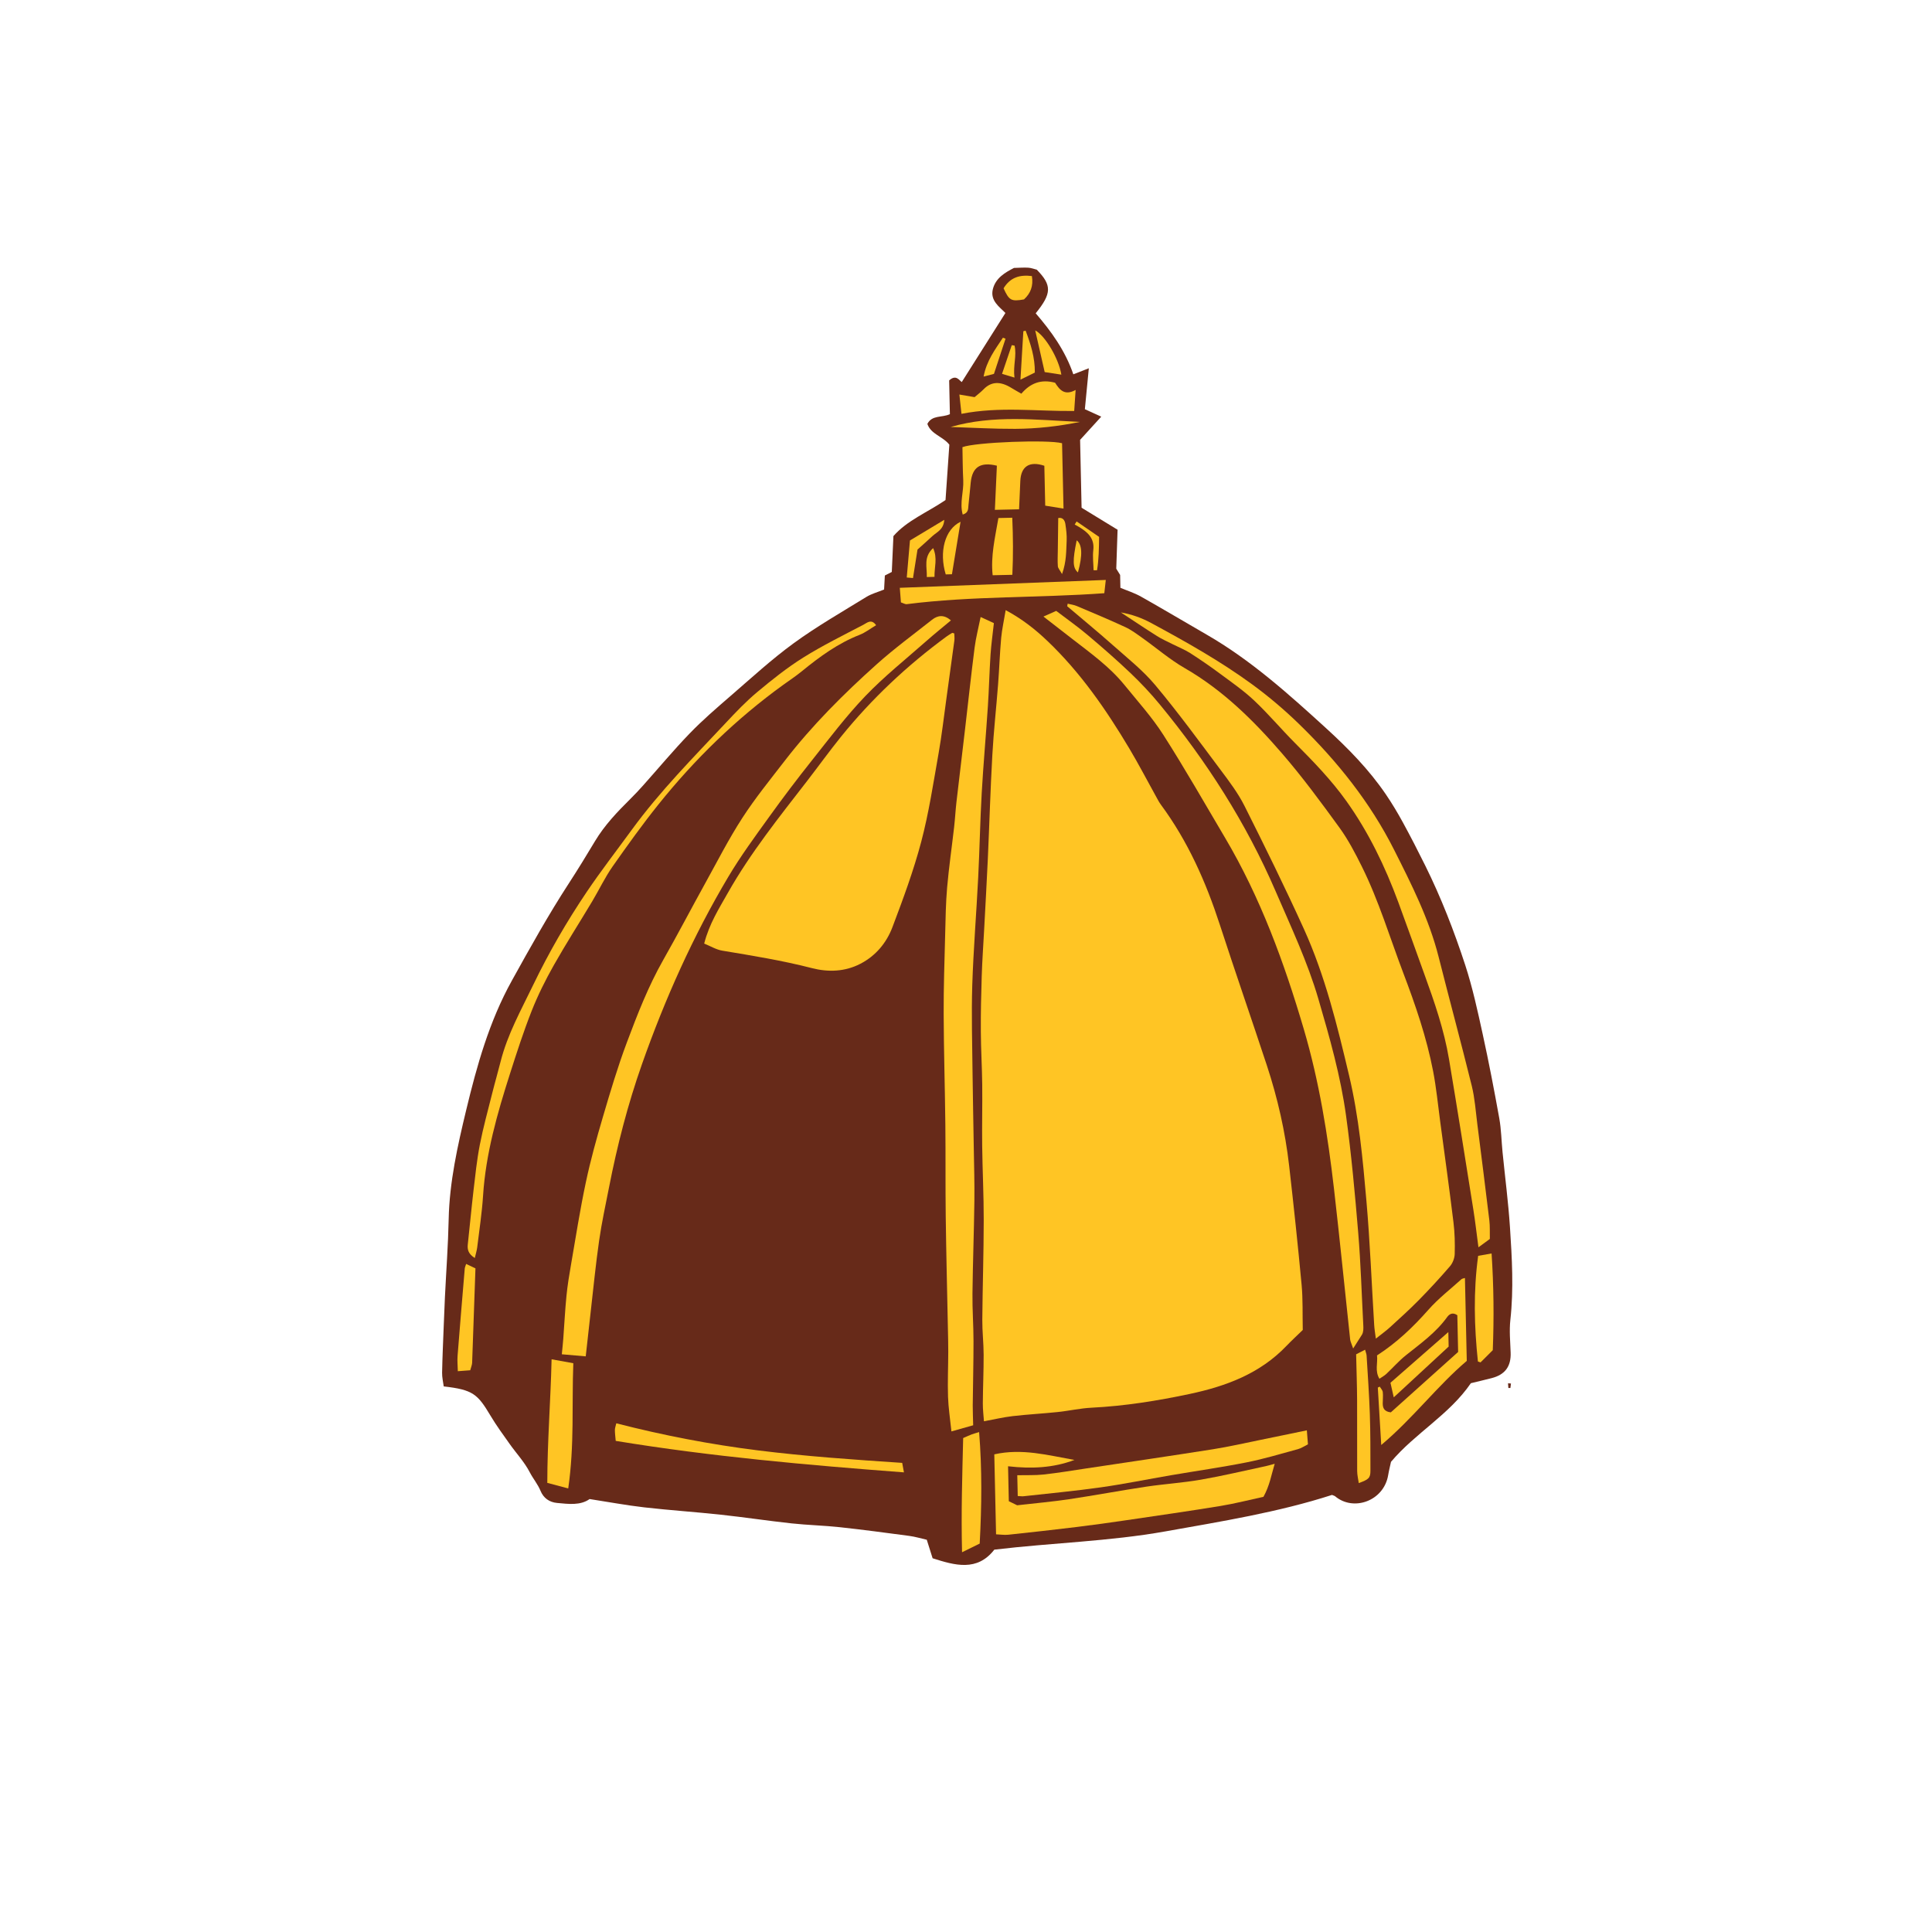 <svg version="1.1" id="svg" xmlns="http://www.w3.org/2000/svg" xmlns:xlink="http://www.w3.org/1999/xlink" x="0px" y="0px"
	 width="200px" height="200px" viewBox="0 0 200 200" enable-background="new 0 0 200 200" xml:space="preserve">
<g>
	<path class="stroke" fill="#672a19"  d="M156.312,127.055c-0.171-2.604-0.512-5.196-0.77-7.793c-0.115-1.164-0.131-2.345-0.337-3.493
		c-0.524-2.916-1.083-5.828-1.718-8.722c-0.525-2.399-1.047-4.813-1.807-7.143c-1.15-3.519-2.493-6.976-4.141-10.302
		c-0.74-1.496-1.503-2.982-2.303-4.447c-0.54-0.989-1.119-1.962-1.753-2.894c-1.762-2.598-3.94-4.812-6.259-6.925
		c-3.871-3.528-7.755-7.017-12.323-9.647c-2.262-1.303-4.502-2.643-6.777-3.923c-0.693-0.391-1.469-0.635-2.14-0.917
		c-0.013-0.563-0.021-0.952-0.028-1.332c-0.146-0.235-0.287-0.462-0.4-0.646c0.046-1.387,0.09-2.706,0.136-4.033
		c-1.336-0.817-2.589-1.583-3.726-2.278c-0.054-2.456-0.104-4.753-0.154-7.025c0.717-0.787,1.384-1.519,2.189-2.403
		c-0.679-0.309-1.151-0.521-1.696-0.77c0.127-1.329,0.258-2.665,0.41-4.239c-0.673,0.263-1.105,0.432-1.604,0.626
		c-0.834-2.443-2.286-4.45-3.895-6.316c1.672-2.067,1.685-2.904,0.113-4.515c-0.269-0.066-0.568-0.186-0.874-0.206
		c-0.464-0.029-0.932,0.011-1.487,0.023c-0.905,0.469-1.884,1.024-2.183,2.179c-0.313,1.214,0.689,1.855,1.295,2.487
		c-1.529,2.42-3.002,4.748-4.519,7.149c-0.281-0.197-0.593-0.81-1.304-0.17c0.022,1.083,0.051,2.3,0.076,3.495
		c-0.847,0.383-1.838,0.063-2.332,1.005c0.365,1.081,1.596,1.288,2.276,2.153c-0.134,1.93-0.269,3.898-0.396,5.732
		c-1.939,1.311-3.977,2.113-5.394,3.729c-0.058,1.292-0.112,2.497-0.168,3.714c-0.263,0.135-0.492,0.253-0.719,0.369
		c-0.027,0.508-0.053,0.968-0.079,1.451c-0.637,0.261-1.292,0.433-1.845,0.772c-2.523,1.555-5.105,3.034-7.497,4.775
		c-2.296,1.671-4.4,3.61-6.554,5.472c-1.444,1.25-2.9,2.502-4.225,3.874c-1.676,1.735-3.224,3.597-4.832,5.397
		c-0.416,0.466-0.844,0.922-1.287,1.361c-1.36,1.348-2.681,2.724-3.676,4.381c-0.882,1.472-1.776,2.937-2.712,4.375
		c-2.126,3.27-4.018,6.672-5.908,10.083c-2.34,4.22-3.616,8.784-4.726,13.401c-0.892,3.707-1.73,7.438-1.812,11.292
		c-0.057,2.689-0.257,5.374-0.388,8.061c-0.049,1.013-0.088,2.027-0.127,3.041c-0.061,1.597-0.135,3.194-0.166,4.792
		c-0.009,0.484,0.112,0.97,0.169,1.417c3.03,0.345,3.504,0.789,4.845,3.035c0.595,1.002,1.291,1.947,1.965,2.9
		c0.696,0.986,1.545,1.889,2.093,2.949c0.343,0.664,0.832,1.232,1.118,1.929c0.303,0.736,0.899,1.175,1.705,1.25
		c1.2,0.112,2.417,0.279,3.376-0.403c1.977,0.306,3.815,0.649,5.67,0.862c2.632,0.301,5.276,0.473,7.911,0.758
		c2.442,0.264,4.874,0.633,7.317,0.898c1.66,0.18,3.339,0.216,5.001,0.396c2.404,0.261,4.803,0.581,7.201,0.902
		c0.605,0.081,1.199,0.261,1.802,0.397c0.215,0.683,0.4,1.269,0.605,1.917c2.309,0.741,4.61,1.397,6.388-0.891
		c5.99-0.714,11.894-0.854,17.706-1.89c5.832-1.039,11.683-1.979,17.252-3.776c0.182,0.078,0.267,0.093,0.323,0.141
		c1.9,1.601,5.04,0.492,5.49-2.188c0.076-0.461,0.193-0.914,0.293-1.378c2.498-2.968,6.027-4.87,8.268-8.14
		c0.718-0.174,1.438-0.342,2.152-0.526c1.395-0.358,2.017-1.222,1.965-2.634c-0.04-1.13-0.151-2.274-0.029-3.39
		C156.707,133.436,156.521,130.243,156.312,127.055z"/>
	<path class="stroke" fill="#672a19"  d="M156.147,143.686c0.069-0.001,0.14-0.002,0.209-0.003c0.02-0.154,0.039-0.308,0.059-0.462
		c-0.102-0.008-0.203-0.016-0.305-0.024C156.122,143.36,156.135,143.523,156.147,143.686z"/>
</g>
<path fill-rule="evenodd" clip-rule="evenodd" fill="#ffc524" class="fill" d="M104.107,63.161c1.744,0.944,3.074,2.002,4.314,3.184
	c3.423,3.262,6.083,7.11,8.489,11.144c0.979,1.641,1.859,3.34,2.788,5.012c0.15,0.272,0.296,0.554,0.48,0.803
	c2.792,3.779,4.661,8.002,6.107,12.449c1.58,4.859,3.26,9.686,4.86,14.538c1.113,3.381,1.901,6.844,2.306,10.382
	c0.47,4.108,0.908,8.22,1.292,12.336c0.14,1.512,0.084,3.042,0.119,4.67c-0.561,0.546-1.15,1.088-1.703,1.664
	c-2.739,2.855-6.222,4.155-9.996,4.957c-3.368,0.716-6.745,1.253-10.186,1.426c-1.165,0.059-2.316,0.326-3.479,0.447
	c-1.554,0.163-3.114,0.244-4.664,0.423c-0.96,0.11-1.903,0.338-2.975,0.534c-0.037-0.556-0.122-1.204-0.117-1.851
	c0.01-1.679,0.089-3.357,0.084-5.036c-0.002-1.208-0.147-2.417-0.138-3.625c0.028-3.434,0.143-6.867,0.147-10.3
	c0.005-2.573-0.128-5.146-0.16-7.719c-0.026-2.107,0.028-4.214,0.005-6.322c-0.021-1.833-0.135-3.665-0.144-5.498
	c-0.012-1.909,0.03-3.818,0.092-5.727c0.05-1.595,0.164-3.189,0.249-4.783c0.13-2.453,0.271-4.906,0.383-7.361
	c0.162-3.584,0.266-7.171,0.467-10.753c0.137-2.448,0.409-4.89,0.597-7.335c0.123-1.594,0.176-3.193,0.318-4.785
	C103.725,65.151,103.923,64.278,104.107,63.161z"/>
<path fill-rule="evenodd" clip-rule="evenodd" fill="#ffc524" class="fill" d="M110.524,62.494c0.312,0.077,0.641,0.114,0.934,0.238
	c1.686,0.713,3.375,1.418,5.036,2.187c0.63,0.292,1.198,0.724,1.77,1.128c1.461,1.037,2.832,2.227,4.377,3.116
	c3.957,2.279,7.139,5.432,10.075,8.83c2.113,2.445,4.039,5.061,5.939,7.679c0.91,1.254,1.641,2.656,2.332,4.049
	c1.754,3.538,2.884,7.324,4.281,11.003c1.263,3.324,2.416,6.676,3.089,10.17c0.331,1.72,0.499,3.472,0.732,5.21
	c0.467,3.479,0.95,6.956,1.375,10.439c0.135,1.081,0.157,2.183,0.127,3.273c-0.012,0.43-0.208,0.936-0.487,1.263
	c-1.039,1.207-2.122,2.38-3.238,3.515c-0.956,0.974-1.974,1.887-2.981,2.809c-0.397,0.363-0.84,0.677-1.458,1.171
	c-0.075-0.596-0.146-0.993-0.17-1.392c-0.264-4.285-0.43-8.578-0.804-12.854c-0.379-4.351-0.781-8.713-1.791-12.975
	c-1.222-5.162-2.48-10.331-4.68-15.182c-1.949-4.295-4.035-8.529-6.151-12.744c-0.661-1.314-1.568-2.518-2.456-3.703
	c-2.219-2.963-4.404-5.959-6.778-8.797c-1.29-1.543-2.908-2.819-4.423-4.166c-1.539-1.367-3.13-2.672-4.697-4.004
	C110.492,62.669,110.509,62.582,110.524,62.494z"/>
<path fill-rule="evenodd" clip-rule="evenodd" fill="#ffc524" class="fill" d="M72.897,97.679c0.524-2.047,1.536-3.63,2.452-5.252
	c2.35-4.157,5.334-7.868,8.242-11.631c1.167-1.512,2.283-3.063,3.484-4.548c3.177-3.93,6.834-7.361,10.906-10.353
	c0.186-0.138,0.389-0.255,0.586-0.376c0.024-0.014,0.075,0.016,0.218,0.052c0.005,0.228,0.044,0.489,0.011,0.741
	c-0.267,2.004-0.546,4.006-0.824,6.008c-0.263,1.886-0.476,3.78-0.807,5.653c-0.544,3.065-1.006,6.16-1.799,9.163
	c-0.793,3-1.878,5.932-2.979,8.839c-0.615,1.625-1.725,2.97-3.323,3.796c-1.602,0.83-3.337,0.88-5.014,0.448
	c-3.063-0.789-6.172-1.289-9.283-1.808C74.142,98.308,73.559,97.946,72.897,97.679z"/>
<path fill-rule="evenodd" clip-rule="evenodd" fill="#ffc524" class="fill" d="M100.743,147.544c-0.746,0.21-1.403,0.396-2.252,0.635
	c-0.134-1.304-0.315-2.444-0.352-3.588c-0.05-1.555,0.02-3.113,0.024-4.669c0.002-0.818-0.022-1.638-0.038-2.457
	c-0.077-3.86-0.175-7.72-0.224-11.581c-0.04-3.153-0.004-6.308-0.039-9.461c-0.042-3.823-0.16-7.645-0.174-11.468
	c-0.011-2.729,0.085-5.459,0.154-8.189c0.041-1.636,0.064-3.277,0.205-4.906c0.185-2.092,0.487-4.173,0.726-6.262
	c0.096-0.85,0.14-1.706,0.237-2.556c0.294-2.557,0.604-5.111,0.904-7.667c0.325-2.784,0.624-5.572,0.979-8.353
	c0.128-0.996,0.387-1.976,0.622-3.15c0.526,0.243,0.945,0.437,1.372,0.634c-0.127,1.166-0.277,2.208-0.347,3.254
	c-0.117,1.781-0.158,3.566-0.274,5.347c-0.197,2.991-0.468,5.978-0.638,8.97c-0.166,2.915-0.217,5.835-0.365,8.751
	c-0.187,3.728-0.495,7.451-0.615,11.18c-0.095,3.035,0,6.076,0.031,9.114c0.028,2.575,0.088,5.148,0.127,7.723
	c0.029,1.833,0.087,3.666,0.062,5.499c-0.042,3.196-0.162,6.39-0.198,9.584c-0.019,1.634,0.108,3.269,0.108,4.903
	c0.002,2.223-0.057,4.446-0.08,6.669C100.695,146.122,100.726,146.743,100.743,147.544z"/>
<path fill-rule="evenodd" clip-rule="evenodd" fill="#ffc524" class="fill" d="M60.635,140.409c-0.815-0.07-1.602-0.139-2.475-0.214
	c0.06-0.638,0.116-1.131,0.152-1.627c0.11-1.475,0.183-2.954,0.329-4.427c0.107-1.084,0.285-2.163,0.472-3.238
	c0.492-2.842,0.936-5.695,1.535-8.515c0.483-2.284,1.11-4.542,1.77-6.783c0.76-2.579,1.526-5.163,2.47-7.678
	c1.092-2.914,2.22-5.821,3.766-8.546c1.501-2.644,2.909-5.34,4.38-8.001c1.245-2.251,2.416-4.552,3.812-6.707
	c1.331-2.055,2.886-3.967,4.385-5.91c2.823-3.659,6.084-6.915,9.516-9.99c1.823-1.635,3.81-3.091,5.734-4.613
	c0.615-0.487,1.258-0.544,1.959,0.063c-0.877,0.735-1.722,1.409-2.527,2.123c-2.131,1.883-4.37,3.666-6.334,5.712
	c-1.989,2.075-3.731,4.392-5.523,6.648c-1.528,1.922-3.013,3.882-4.446,5.875c-1.457,2.022-2.939,4.04-4.211,6.178
	c-3.658,6.148-6.565,12.659-8.942,19.402c-1.467,4.162-2.567,8.429-3.412,12.761c-0.36,1.833-0.76,3.661-1.024,5.507
	c-0.354,2.464-0.594,4.943-0.878,7.417C60.972,137.311,60.816,138.777,60.635,140.409z"/>
<path fill-rule="evenodd" clip-rule="evenodd" fill="#ffc524" class="fill" d="M108.017,63.826c0.576-0.255,0.885-0.393,1.322-0.587
	c1.076,0.82,2.19,1.603,3.228,2.477c1.521,1.282,3.024,2.592,4.465,3.963c1.07,1.02,2.093,2.106,3.032,3.248
	c4.859,5.902,8.943,12.272,11.984,19.325c1.59,3.691,3.312,7.32,4.439,11.188c1.16,3.971,2.294,7.959,2.857,12.06
	c0.553,4.015,0.92,8.059,1.257,12.099c0.265,3.188,0.359,6.389,0.527,9.584c0.019,0.35,0.018,0.7-0.124,0.958
	c-0.267,0.418-0.533,0.837-0.924,1.453c-0.18-0.525-0.289-0.723-0.312-0.93c-0.56-5.196-1.075-10.396-1.672-15.588
	c-0.643-5.583-1.534-11.126-3.124-16.531c-2.031-6.902-4.488-13.631-8.173-19.852c-2.104-3.554-4.148-7.148-6.373-10.626
	c-1.171-1.831-2.649-3.467-4.025-5.162c-1.538-1.895-3.518-3.303-5.425-4.785C110.062,65.41,109.146,64.701,108.017,63.826z"/>
<path fill-rule="evenodd" clip-rule="evenodd" fill="#ffc524" class="fill" d="M154.228,128.255c-0.335,0.246-0.67,0.492-1.18,0.865
	c-0.191-1.426-0.331-2.676-0.53-3.917c-0.827-5.195-1.651-10.392-2.521-15.581c-0.504-3.011-1.502-5.887-2.539-8.748
	c-0.903-2.489-1.784-4.986-2.703-7.469c-1.37-3.705-3.064-7.232-5.374-10.471c-1.573-2.207-3.438-4.119-5.333-6.026
	c-1.428-1.436-2.734-2.994-4.205-4.38c-1.099-1.037-2.357-1.908-3.577-2.812c-0.997-0.74-2.024-1.446-3.071-2.116
	c-0.554-0.354-1.181-0.598-1.771-0.896c-0.557-0.282-1.131-0.533-1.655-0.863c-1.241-0.783-2.46-1.605-3.738-2.444
	c1.112,0.195,2.143,0.561,3.111,1.083c3.605,1.944,7.18,3.951,10.49,6.371c1.727,1.263,3.374,2.665,4.906,4.159
	c3.908,3.81,7.303,8.054,9.766,12.937c1.805,3.579,3.628,7.173,4.621,11.105c1.127,4.461,2.333,8.901,3.436,13.368
	c0.314,1.281,0.402,2.62,0.57,3.936c0.426,3.327,0.847,6.655,1.247,9.985C154.25,126.954,154.213,127.58,154.228,128.255z"/>
<path fill-rule="evenodd" clip-rule="evenodd" fill="#ffc524" class="fill" d="M103.112,158.832c-0.062-2.795-0.12-5.478-0.183-8.278
	c2.878-0.647,5.576,0.098,8.295,0.579c-2.201,0.831-4.462,0.93-6.87,0.655c0.028,1.251,0.053,2.356,0.079,3.617
	c0.254,0.124,0.626,0.307,0.863,0.422c1.896-0.218,3.643-0.37,5.374-0.628c2.658-0.396,5.301-0.896,7.959-1.295
	c1.888-0.284,3.804-0.401,5.685-0.728c2.263-0.393,4.498-0.929,6.745-1.407c0.224-0.048,0.443-0.117,0.898-0.239
	c-0.36,1.186-0.521,2.262-1.164,3.42c-1.407,0.304-2.911,0.695-4.437,0.946c-3.227,0.529-6.464,0.992-9.699,1.468
	c-1.73,0.255-3.464,0.498-5.201,0.71c-2.356,0.288-4.716,0.55-7.076,0.801C103.974,158.918,103.557,158.85,103.112,158.832z"/>
<path fill-rule="evenodd" clip-rule="evenodd" fill="#ffc524" class="fill" d="M49.152,130.229c-0.645-0.405-0.788-0.843-0.727-1.399
	c0.204-1.858,0.374-3.722,0.591-5.579c0.187-1.585,0.35-3.181,0.655-4.745c0.351-1.796,0.841-3.565,1.286-5.342
	c0.272-1.092,0.591-2.172,0.864-3.264c0.711-2.828,2.129-5.352,3.379-7.948c1.611-3.34,3.464-6.545,5.533-9.615
	c1.482-2.196,3.108-4.295,4.669-6.438c2.905-3.986,6.371-7.479,9.729-11.065c1.035-1.106,2.088-2.214,3.248-3.183
	c1.523-1.273,3.09-2.526,4.769-3.577c2.01-1.259,4.151-2.309,6.256-3.414c0.353-0.186,0.795-0.627,1.29,0.06
	c-0.583,0.346-1.108,0.763-1.705,0.997c-2.247,0.879-4.153,2.275-5.999,3.784c-0.603,0.493-1.256,0.922-1.889,1.379
	c-4.896,3.54-9.177,7.7-12.959,12.42c-1.66,2.07-3.193,4.218-4.713,6.379c-0.803,1.142-1.403,2.426-2.124,3.629
	c-1.32,2.209-2.714,4.376-3.979,6.617c-0.858,1.521-1.646,3.1-2.287,4.722c-0.843,2.134-1.548,4.325-2.248,6.513
	c-1.316,4.12-2.506,8.267-2.785,12.624c-0.114,1.785-0.391,3.561-0.605,5.338C49.359,129.458,49.253,129.788,49.152,130.229z"/>
<path fill-rule="evenodd" clip-rule="evenodd" fill="#ffc524" class="fill" d="M105.356,154.868c-0.018-0.751-0.031-1.396-0.048-2.153
	c0.954-0.021,1.845,0.022,2.719-0.074c1.468-0.161,2.928-0.404,4.389-0.624c4.392-0.659,8.785-1.302,13.173-1.995
	c1.65-0.262,3.285-0.638,4.925-0.971c1.553-0.314,3.104-0.64,4.77-0.983c0.044,0.535,0.076,0.943,0.115,1.45
	c-0.368,0.181-0.688,0.404-1.044,0.5c-1.763,0.48-3.519,1.012-5.311,1.366c-2.597,0.515-5.22,0.887-7.829,1.333
	c-2.419,0.414-4.825,0.908-7.253,1.252c-2.662,0.377-5.341,0.624-8.013,0.923C105.801,154.909,105.648,154.881,105.356,154.868z"/>
<path fill-rule="evenodd" clip-rule="evenodd" fill="#ffc524" class="fill" d="M110.095,52.648c-0.678-0.108-1.268-0.203-1.894-0.303
	c-0.03-1.382-0.061-2.771-0.091-4.128c-1.552-0.523-2.431,0.073-2.488,1.597c-0.035,0.936-0.082,1.871-0.128,2.909
	c-0.805,0.018-1.597,0.035-2.504,0.055c0.067-1.507,0.138-3.045,0.207-4.57c-1.703-0.416-2.547,0.142-2.709,1.748
	c-0.078,0.775-0.143,1.551-0.231,2.325c-0.042,0.362,0.03,0.804-0.596,0.988c-0.34-1.208,0.115-2.379,0.055-3.542
	c-0.061-1.164-0.06-2.332-0.084-3.438c1.341-0.516,8.87-0.797,10.313-0.407C109.995,48.092,110.044,50.334,110.095,52.648z"/>
<path fill-rule="evenodd" clip-rule="evenodd" fill="#ffc524" class="fill" d="M150.945,139.955c-0.028-1.29-0.057-2.565-0.083-3.805
	c-0.484-0.333-0.824-0.127-1.062,0.203c-1.157,1.605-2.745,2.732-4.264,3.946c-0.728,0.581-1.347,1.295-2.029,1.934
	c-0.192,0.179-0.434,0.305-0.709,0.495c-0.493-0.815-0.156-1.631-0.249-2.416c2.032-1.31,3.734-2.929,5.313-4.72
	c1.022-1.161,2.272-2.125,3.428-3.17c0.075-0.068,0.209-0.075,0.36-0.125c0.063,2.854,0.126,5.672,0.19,8.582
	c-3.066,2.603-5.531,5.907-8.854,8.708c-0.127-2.135-0.241-4.041-0.355-5.946c0.067-0.032,0.135-0.063,0.202-0.095
	c0.109,0.187,0.291,0.364,0.312,0.561c0.045,0.384-0.005,0.778-0.004,1.169c0.001,0.471,0.137,0.849,0.836,0.932
	C146.215,144.199,148.524,142.127,150.945,139.955z"/>
<path fill-rule="evenodd" clip-rule="evenodd" fill="#ffc524" class="fill" d="M63.739,149.16c-0.038-0.434-0.083-0.779-0.086-1.125
	c-0.003-0.186,0.073-0.372,0.144-0.695c4.856,1.247,9.727,2.186,14.671,2.804c4.946,0.619,9.912,0.958,14.927,1.292
	c0.067,0.364,0.111,0.604,0.181,0.983C83.563,151.659,73.677,150.792,63.739,149.16z"/>
<path fill-rule="evenodd" clip-rule="evenodd" fill="#ffc524" class="fill" d="M114.472,60.036c-0.065,0.591-0.109,0.969-0.153,1.373
	c-6.854,0.499-13.682,0.274-20.448,1.133c-0.171,0.022-0.361-0.104-0.607-0.182c-0.038-0.5-0.076-0.991-0.117-1.51
	C100.266,60.578,107.29,60.31,114.472,60.036z"/>
<path fill-rule="evenodd" clip-rule="evenodd" fill="#ffc524" class="fill" d="M58.823,154.083c-0.763-0.203-1.414-0.376-2.167-0.576
	c0.003-4.294,0.344-8.456,0.444-12.793c0.853,0.154,1.48,0.268,2.249,0.407C59.185,145.4,59.474,149.615,58.823,154.083z"/>
<path fill-rule="evenodd" clip-rule="evenodd" fill="#ffc524" class="fill" d="M109.222,39.62c0.467,0.736,0.982,1.376,2.128,0.747
	c-0.053,0.777-0.096,1.408-0.15,2.179c-3.912,0.037-7.741-0.479-11.669,0.294c-0.079-0.737-0.139-1.292-0.216-1.998
	c0.584,0.101,1.053,0.181,1.574,0.27c0.304-0.262,0.643-0.516,0.935-0.815c0.791-0.813,1.723-0.848,2.86-0.149
	c0.318,0.197,0.649,0.378,1.046,0.607C106.658,39.668,107.758,39.229,109.222,39.62z"/>
<path fill-rule="evenodd" clip-rule="evenodd" fill="#ffc524" class="fill" d="M99.591,160.688c-0.102-4.116,0.023-7.977,0.116-11.822
	c0.391-0.169,0.634-0.282,0.88-0.376c0.214-0.08,0.436-0.138,0.771-0.241c0.31,3.847,0.27,7.621,0.06,11.542
	C100.918,160.037,100.352,160.315,99.591,160.688z"/>
<path fill-rule="evenodd" clip-rule="evenodd" fill="#ffc524" class="fill" d="M153.018,130.003c0.496-0.087,0.867-0.153,1.39-0.245
	c0.223,3.365,0.256,6.654,0.124,10.012c-0.409,0.409-0.838,0.837-1.268,1.265c-0.092-0.032-0.183-0.063-0.272-0.096
	C152.612,137.323,152.513,133.705,153.018,130.003z"/>
<path fill-rule="evenodd" clip-rule="evenodd" fill="#ffc524" class="fill" d="M140.387,140.199c0.236-0.122,0.539-0.278,0.926-0.478
	c0.068,0.263,0.146,0.434,0.157,0.607c0.121,2.023,0.267,4.044,0.336,6.069c0.065,1.947,0.061,3.897,0.062,5.845
	c0,0.752-0.169,0.913-1.209,1.286c-0.061-0.434-0.163-0.841-0.165-1.249c-0.014-2.455,0.008-4.91-0.007-7.365
	C140.478,143.401,140.424,141.887,140.387,140.199z"/>
<path fill-rule="evenodd" clip-rule="evenodd" fill="#ffc524" class="fill" d="M48.253,130.842c0.369,0.175,0.635,0.301,0.966,0.458
	c-0.112,3.282-0.223,6.53-0.344,9.778c-0.009,0.223-0.11,0.441-0.197,0.772c-0.368,0.027-0.733,0.055-1.284,0.097
	c-0.014-0.589-0.065-1.079-0.028-1.562c0.236-3.022,0.491-6.043,0.745-9.063C48.118,131.211,48.173,131.106,48.253,130.842z"/>
<path fill-rule="evenodd" clip-rule="evenodd" fill="#ffc524" class="fill" d="M103.355,53.627c0.529-0.012,0.903-0.02,1.435-0.032
	c0.086,1.981,0.104,3.895,0.008,5.909c-0.71,0.016-1.309,0.029-2.038,0.045C102.544,57.562,103.006,55.657,103.355,53.627z"/>
<path fill-rule="evenodd" clip-rule="evenodd" fill="#ffc524" class="fill" d="M98.411,44.2c4.41-1.276,8.897-0.734,13.383-0.524
	c-2.211,0.454-4.448,0.707-6.697,0.718C102.869,44.405,100.64,44.271,98.411,44.2z"/>
<path fill-rule="evenodd" clip-rule="evenodd" fill="#ffc524" class="fill" d="M143.94,143.144c1.973-1.727,3.914-3.427,5.992-5.248
	c0.012,0.559,0.021,0.983,0.032,1.502c-1.804,1.668-3.651,3.377-5.683,5.255C144.146,144.055,144.054,143.64,143.94,143.144z"/>
<path fill-rule="evenodd" clip-rule="evenodd" fill="#ffc524" class="fill" d="M97.754,53.811c-0.078,1.038-0.774,1.263-1.226,1.681
	c-0.48,0.447-0.974,0.881-1.548,1.398c-0.143,0.905-0.299,1.891-0.467,2.95c-0.185-0.016-0.356-0.032-0.646-0.058
	c0.112-1.282,0.218-2.504,0.332-3.832C95.327,55.271,96.456,54.593,97.754,53.811z"/>
<path fill-rule="evenodd" clip-rule="evenodd" fill="#ffc524" class="fill" d="M98.545,59.447c-0.209,0.005-0.43,0.01-0.643,0.015
	c-0.705-2.317-0.099-4.667,1.536-5.448C99.139,55.84,98.854,57.568,98.545,59.447z"/>
<path fill-rule="evenodd" clip-rule="evenodd" fill="#ffc524" class="fill" d="M103.89,29.845c0.702-1.152,1.695-1.418,2.931-1.268
	c0.169,1.021-0.135,1.794-0.817,2.417C104.69,31.229,104.461,31.107,103.89,29.845z"/>
<path fill-rule="evenodd" clip-rule="evenodd" fill="#ffc524" class="fill" d="M109.871,38.783c-0.641-0.099-1.175-0.181-1.726-0.266
	c-0.329-1.443-0.653-2.869-0.98-4.315C108.188,34.739,109.602,37.113,109.871,38.783z"/>
<path fill-rule="evenodd" clip-rule="evenodd" fill="#ffc524" class="fill" d="M106.171,34.228c0.513,1.366,0.974,2.744,0.955,4.339
	c-0.428,0.21-0.862,0.425-1.488,0.733c0.106-1.801,0.203-3.406,0.298-5.01C106.014,34.27,106.093,34.249,106.171,34.228z"/>
<path fill-rule="evenodd" clip-rule="evenodd" fill="#ffc524" class="fill" d="M109.548,53.627c0.448-0.09,0.677,0.208,0.738,0.617
	c0.087,0.572,0.161,1.158,0.134,1.733c-0.053,1.061-0.011,2.146-0.478,3.45c-0.232-0.42-0.418-0.608-0.434-0.81
	c-0.039-0.54-0.01-1.086-0.004-1.63C109.518,55.884,109.534,54.779,109.548,53.627z"/>
<path fill-rule="evenodd" clip-rule="evenodd" fill="#ffc524" class="fill" d="M102.894,38.703c-0.362,0.095-0.62,0.163-1.072,0.281
	c0.305-1.649,1.202-2.812,1.999-4.025c0.091,0.035,0.182,0.07,0.272,0.105C103.699,36.257,103.306,37.45,102.894,38.703z"/>
<path fill-rule="evenodd" clip-rule="evenodd" fill="#ffc524" class="fill" d="M111.45,53.979c0.773,0.532,1.548,1.063,2.329,1.599
	c-0.016,1.221-0.031,2.347-0.216,3.458c-0.119-0.002-0.238-0.003-0.357-0.005c-0.016-0.694-0.108-1.398-0.029-2.082
	c0.144-1.227-0.577-1.853-1.478-2.401c-0.145-0.089-0.298-0.168-0.447-0.251C111.318,54.19,111.385,54.084,111.45,53.979z"/>
<path fill-rule="evenodd" clip-rule="evenodd" fill="#ffc524" class="fill" d="M105.017,39.087c-0.544-0.163-0.83-0.249-1.286-0.385
	c0.351-1.032,0.679-2,1.006-2.969c0.097,0.015,0.193,0.029,0.289,0.043C105.271,36.812,104.86,37.846,105.017,39.087z"/>
<path fill-rule="evenodd" clip-rule="evenodd" fill="#ffc524" class="fill" d="M96.739,59.716c-0.323,0.007-0.5,0.011-0.796,0.018
	c0.038-1.021-0.373-2.06,0.654-2.994C97.077,57.805,96.712,58.718,96.739,59.716z"/>
<path fill-rule="evenodd" clip-rule="evenodd" fill="#ffc524" class="fill" d="M111.588,59.257c-0.553-0.472-0.562-1.221-0.129-3.324
	C112.031,56.385,112.083,57.462,111.588,59.257z"/>
</svg>

